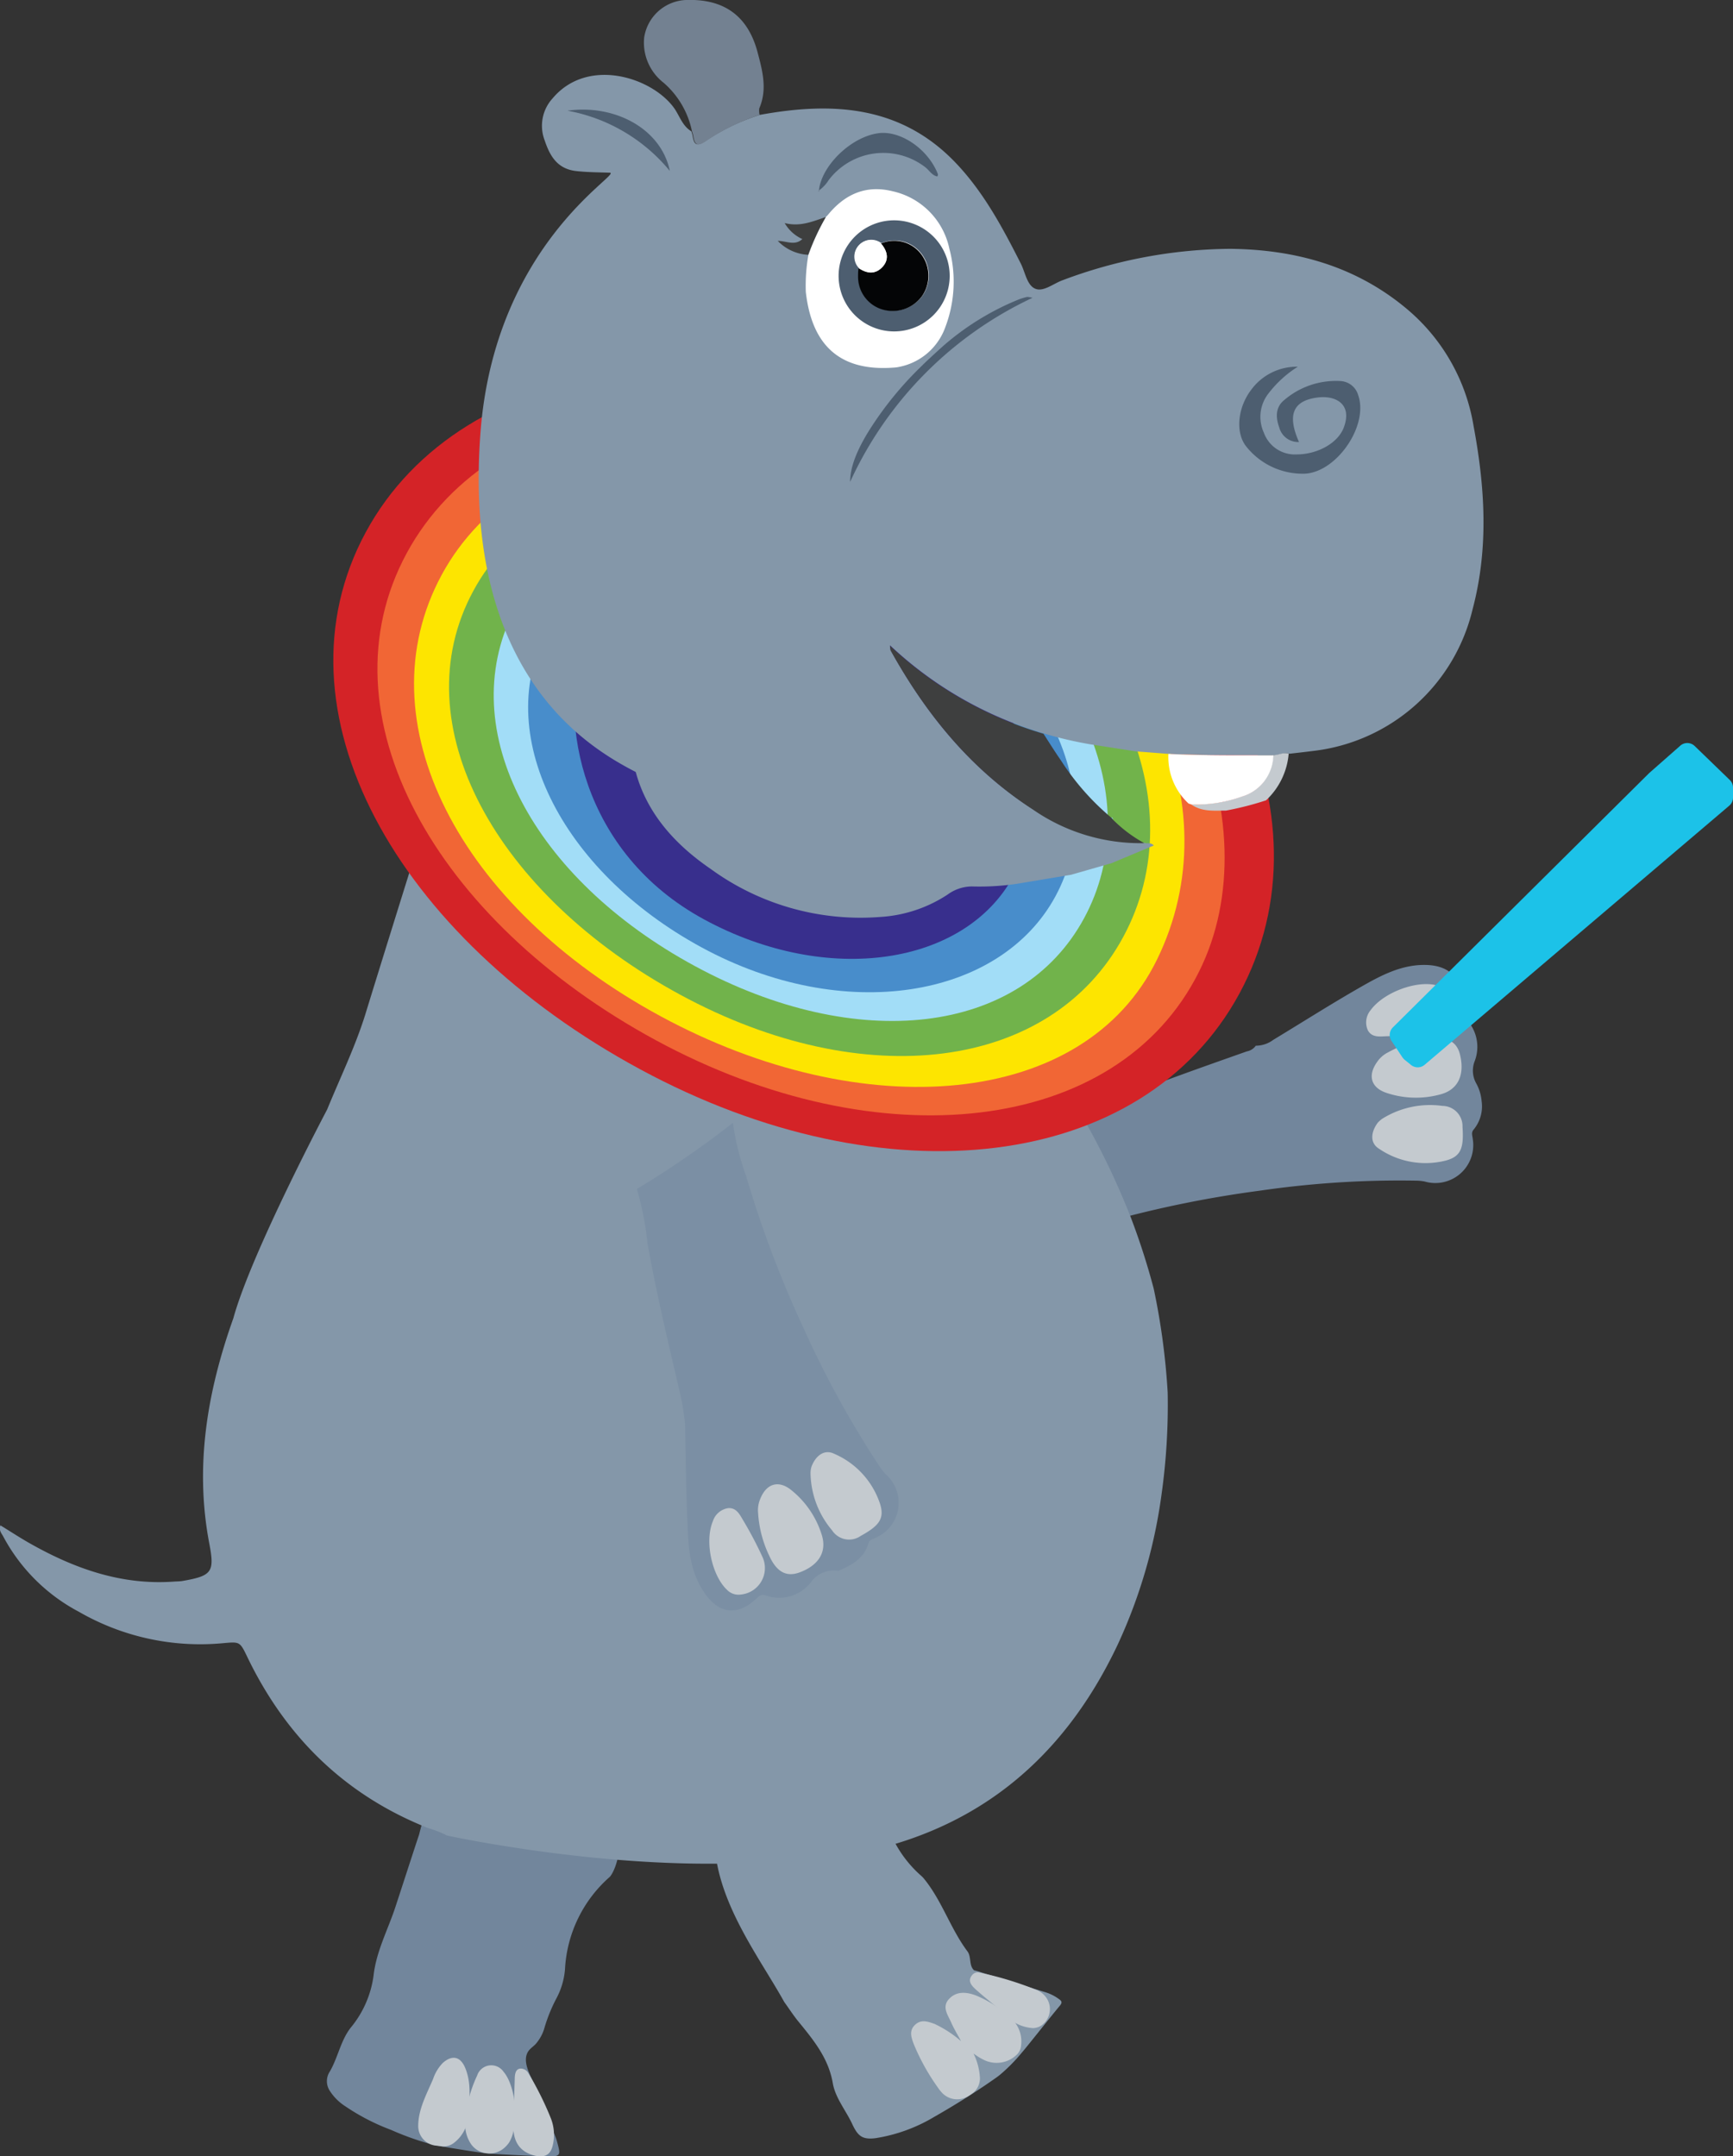 <svg xmlns="http://www.w3.org/2000/svg" viewBox="0 0 216.55 269.43">
  <rect x="0" y="0" width="216.55" height="269.43" fill="#333333" stroke="none"/>
  <defs>
    <style>
      .cls-1 {
        fill: #72869c;
      }

      .cls-2 {
        fill: #c4cacf;
      }

      .cls-3 {
        fill: #8497a9;
      }

      .cls-4 {
        fill: #7b8fa4;
      }

      .cls-5 {
        fill: #d42327;
      }

      .cls-6 {
        fill: #f16635;
      }

      .cls-7 {
        fill: #fde500;
      }

      .cls-8 {
        fill: #71b34b;
      }

      .cls-9 {
        fill: #a2ddf7;
      }

      .cls-10 {
        fill: #488dcb;
      }

      .cls-11 {
        fill: #382f8d;
      }

      .cls-12 {
        fill: #738191;
      }

      .cls-13 {
        fill: #4d5e70;
      }

      .cls-14 {
        fill: #83d2f3;
      }

      .cls-15 {
        fill: #fff;
      }

      .cls-16 {
        fill: #3e3f3f;
      }

      .cls-17 {
        fill: #040506;
      }

      .cls-18 {
        fill: #1cc2e8;
      }
    </style>
  </defs>
  <title>p11</title>
  <g id="character">
    <g>
      <g>
        <path class="cls-1" d="M69.55,267.39c-.09-.3-.22-.58-.33-.87a10.62,10.62,0,0,1-1.31,2.79C70.13,269.49,70.13,269.49,69.55,267.39Z"/>
        <path class="cls-1" d="M69.51,249.73a9.3,9.3,0,0,0,1.09-3.67,16.48,16.48,0,0,1,5.62-11.57c1.26-1.5,4.1-10.59-8.3-15.08-12-4.35-14.78,6.75-15.56,9.85-.35,1-3,9.21-3.14,9.57-.93,2.63-2.22,5.17-2.54,8a12.86,12.86,0,0,1-2.86,6.53c-1.25,1.6-1.59,3.72-2.6,5.46a2.19,2.19,0,0,0,0,2.44,6.41,6.41,0,0,0,1.95,1.93,26.8,26.8,0,0,0,5.68,2.93A35.22,35.22,0,0,0,54.18,268c.76.17,5.86,1,6.8,1.08,1.51.1,4.23.24,5.75.29a16.49,16.49,0,0,0,1.86,0c.54,0,1.32.23,1.16-.64a12,12,0,0,0-.55-2.14c-.76-2-1.47-4-2.33-5.95-.53-1.22-1.83-3.23-.72-4.51.31-.35.72-.58,1-1a5.05,5.05,0,0,0,.89-1.78A19.73,19.73,0,0,1,69.51,249.73Z"/>
        <path class="cls-2" d="M60.82,269.05a2.71,2.71,0,0,1-2-1.21c-1.14-1.76-.69-3.78-.2-5.77a16.41,16.41,0,0,1,1-2.73,1.86,1.86,0,0,1,3.3-.48c1.61,1.87,2,6.89.65,8.91a3.71,3.71,0,0,1-.57.62,2.76,2.76,0,0,1-2.15.66Z"/>
        <path class="cls-2" d="M54.31,268.07a2.45,2.45,0,0,1-2.05-2.43c0-2.09,1.06-4,1.86-5.88a5.29,5.29,0,0,1,1.21-2c1.13-1,2.18-.86,2.8.62.79,1.89.53,3.87.38,5.85a4.55,4.55,0,0,1-1.87,3.58,2.11,2.11,0,0,1-1.62.35Z"/>
        <path class="cls-2" d="M66.58,269.28c-1.83-.56-2.46-1.92-2.43-3.7s.11-3.85.17-5.78c0-.75.16-1.39.84-1.33A1.11,1.11,0,0,1,66,259a39.47,39.47,0,0,1,2.85,5.72,5.65,5.65,0,0,1,.25,3.2C68.9,268.91,68.41,269.79,66.58,269.28Z"/>
      </g>
      <g>
        <path class="cls-1" d="M137.54,138.16c6-2.47,12.14-4.63,18.26-6.79a1.77,1.77,0,0,0,1.12-.71,3.64,3.64,0,0,0,2.18-.73c3.62-2.19,7.2-4.47,10.87-6.57,2.55-1.46,5.18-2.88,8.27-2.79s4.71,1.92,4.12,5.07c-.08.47-.19.81.29,1.2a5,5,0,0,1,1.63,5.73,3.25,3.25,0,0,0,.18,2.79,5.56,5.56,0,0,1,.68,2.24,4.55,4.55,0,0,1-1,3.54c-.33.38-.15.76-.11,1.17a4.74,4.74,0,0,1-6,5.32,5.88,5.88,0,0,0-1.11-.11,120.7,120.7,0,0,0-19.47,1.25A138.5,138.5,0,0,0,137.19,153a34.57,34.57,0,0,0-6.48,2.19,120.65,120.65,0,0,0,.46-14.6A38.93,38.93,0,0,0,137.54,138.16Z"/>
        <path class="cls-2" d="M172.16,140.28c-.93,1.27-.94,2.57.14,3.24a10.3,10.3,0,0,0,8.4,1.48c1.85-.51,2.23-1.55,2.05-4.19a2.53,2.53,0,0,0-2.51-2.63,11.26,11.26,0,0,0-7.54,1.62A3.77,3.77,0,0,0,172.16,140.28Z"/>
        <path class="cls-2" d="M172.08,132.69c-1.22,1.71-.75,3.22,1.16,3.86a11.56,11.56,0,0,0,6.79.18c2.11-.57,3-2.34,2.44-4.82-.37-1.76-1.61-2.43-3.83-2.1a14.57,14.57,0,0,0-5.21,1.69A3.6,3.6,0,0,0,172.08,132.69Z"/>
        <path class="cls-2" d="M171.26,126.23a2.38,2.38,0,0,0-.34,2.5c.49.9,1.41.79,2.2.75a47.65,47.65,0,0,0,5.35-.45,3.31,3.31,0,0,0,2.4-4.76,2,2,0,0,0-1.43-1.17C177,122.48,172.87,124,171.26,126.23Z"/>
      </g>
      <path class="cls-1" d="M72.43,246.12h0v0Z"/>
      <g>
        <path class="cls-3" d="M89.29,228.66c-.41,8.19,5.42,15.55,8.71,21.49.6.83,1.12,1.64,1.72,2.38,1.9,2.33,3.79,4.59,4.34,7.74.31,1.85,1.62,3.39,2.42,5.1.71,1.53,1.27,2,2.93,1.79a20.42,20.42,0,0,0,7.31-2.65c2.4-1.37,4.74-2.82,7-4.38.48-.34,1-.67,1.42-1.05a20.83,20.83,0,0,0,2.46-2.51c.67-.75,3.92-4.89,4.82-5.94.12-.15.26-.33.21-.52a.55.55,0,0,0-.19-.24,5.69,5.69,0,0,0-2-1l-7.72-2.39a9.44,9.44,0,0,0-1-.29c-.68-.62-.31-1.67-.83-2.37-2.16-2.88-3.21-6.43-5.54-9.21h0l-.25-.24a14.73,14.73,0,0,1-5-11.34,6.6,6.6,0,0,0-1.93-4.69c-1.39-1.46-2.57-3.14-4.42-4.1a1.31,1.31,0,0,1-.63-1.42S90.22,210.08,89.29,228.66Z"/>
        <path class="cls-2" d="M121,261.9a2.61,2.61,0,0,1-3.19-.31,4.76,4.76,0,0,1-.62-.76,27,27,0,0,1-3-5.4c-.3-.8-.64-1.68.14-2.42s1.6-.42,2.44-.13a14.3,14.3,0,0,1,3.32,2.16c-.33-.63-.84-1.46-1.19-2.24-.43-1-1.24-2-.34-3s2.11-.93,3.29-.51a13.78,13.78,0,0,1,4.28,2.72,3.86,3.86,0,0,1,1.45,3.62,1.71,1.71,0,0,1-.43,1l0,0a3.61,3.61,0,0,1-4.08.81,6.76,6.76,0,0,1-1.1-.63l-.32-.22a7.86,7.86,0,0,1,.8,3.08,2.34,2.34,0,0,1-.9,1.86A5.58,5.58,0,0,1,121,261.9Z"/>
        <path class="cls-2" d="M129.07,253.41a5.33,5.33,0,0,1-3.59-1.75c-1-1-2.15-1.84-3.21-2.78-.72-.63-1.52-1.27-.76-2.14a.89.89,0,0,1,.82-.28,41.45,41.45,0,0,1,7.19,2.18,2.74,2.74,0,0,1,1.34,1.15h0a2.5,2.5,0,0,1-.76,3.31A2,2,0,0,1,129.07,253.41Z"/>
      </g>
      <path class="cls-3" d="M145.91,174a86.76,86.76,0,0,0-1.75-13,87.68,87.68,0,0,0-2.83-8.81,93.58,93.58,0,0,0-5.54-11.72c-.19-.33-.45-1.25-.56-1.34a71.91,71.91,0,0,1-11.17,2.41,71.32,71.32,0,0,1-16.13,0c-8.93-1-16.54-6.26-24.63-9.84l-20.75-13a82.88,82.88,0,0,1-10.83-11.48c-1.76,5.61-4.37,14-6.11,19.65-1.26,4-3.13,7.85-4.73,11.76,0,0-9.48,17.91-11.72,26.08-3.26,9.15-4.86,18.48-3,28.19.68,3.54.31,4-3.36,4.64-.36.06-.73.05-1.1.08-6.65.47-12.6-1.7-18.25-4.94-1.14-.66-2.24-1.38-3.4-2.09-.22.65.15,1,.35,1.38a22.73,22.73,0,0,0,9.46,9.42,30.35,30.35,0,0,0,17.93,3.93c2.16-.19,2.17-.25,3.1,1.69,4.81,10,12.22,17.29,22.62,21.41a13.88,13.88,0,0,1,2.1.8l.18.11s19.53,4.29,37.77,3.42c.92,0,1.84,0,2.76,0,2.94-.18,5.88-.35,8.79-.82,16.27-2.61,27.59-11.7,34.56-26.45a65.22,65.22,0,0,0,5.47-18.74A80.44,80.44,0,0,0,145.91,174Z"/>
      <g>
        <path class="cls-4" d="M79.58,148.56a120,120,0,0,0,12-8.26,33.6,33.6,0,0,0,1.65,6.64,138.31,138.31,0,0,0,7.33,19.34,122.74,122.74,0,0,0,9.45,17.1,6.25,6.25,0,0,0,.69.85,4.74,4.74,0,0,1-1.27,7.9c-.37.19-.79.24-.92.72-.54,1.9-2.1,2.7-3.72,3.42a3.53,3.53,0,0,0-3.41,1.36,5,5,0,0,1-5.71,1.71c-.58-.19-.81.08-1.16.41-2.34,2.19-4.67,1.93-6.49-.74s-2-5.54-2.1-8.48c-.21-4.22-.22-8.46-.33-12.69a31.34,31.34,0,0,0-.57-3.56c-1.47-6.32-3-12.64-4.12-19A38.26,38.26,0,0,0,79.58,148.56Z"/>
        <path class="cls-2" d="M101.4,183.26c.56-1.47,1.66-2.17,2.8-1.63a10.33,10.33,0,0,1,5.77,6.28c.57,1.83-.09,2.72-2.42,4a2.53,2.53,0,0,1-3.57-.69,11.33,11.33,0,0,1-2.7-7.22A2.94,2.94,0,0,1,101.4,183.26Z"/>
        <path class="cls-2" d="M95,187.28c.78-1.95,2.31-2.36,3.87-1.1a11.54,11.54,0,0,1,3.82,5.62c.65,2.09-.37,3.77-2.75,4.66-1.68.63-2.91-.05-3.83-2.1a14.35,14.35,0,0,1-1.38-5.3A3.66,3.66,0,0,1,95,187.28Z"/>
        <path class="cls-2" d="M89.08,190.07A2.37,2.37,0,0,1,91,188.44c1-.07,1.42.77,1.82,1.45a47.77,47.77,0,0,1,2.5,4.75,3.32,3.32,0,0,1-2.71,4.59,2,2,0,0,1-1.76-.58C89,196.93,88,192.64,89.08,190.07Z"/>
      </g>
      <g>
        <path class="cls-5" d="M45.7,66.51c12-22.19,46.09-27.14,76.71-10.57s44.48,46,32.47,68.19S110.64,150.18,80,133.61,33.69,88.71,45.7,66.51Z"/>
        <path class="cls-6" d="M50.82,69.12C61.72,49,92.62,44.5,120.39,59.53S159,103,149.84,121.38C139.64,141.87,109.72,145,82,130S39.92,89.25,50.82,69.12Z"/>
        <path class="cls-7" d="M55.19,71.83c9.9-18.28,38-22.36,63.19-8.71s35.63,37.51,26.19,56.79c-9.14,18.66-36.77,20.73-62,7.08S45.3,90.11,55.19,71.83Z"/>
        <path class="cls-8" d="M59.14,73.84c9-16.69,34.66-20.41,57.68-8s32.56,34.55,23.53,51.24S108,136.75,85,124.29,50.11,90.53,59.14,73.84Z"/>
        <path class="cls-9" d="M64.17,76.4c8.54-17.06,30.45-17.93,50.67-7s28.56,30.66,20.63,45.32-28.4,16.94-48.62,6S56.71,91.31,64.17,76.4Z"/>
        <path class="cls-10" d="M68.42,78.69c7-12.85,26.93-15.72,44.65-6.13S138.83,99.19,131.88,112s-26.48,16-44.2,6.38S61.46,91.54,68.42,78.69Z"/>
        <path class="cls-11" d="M72.79,80.78C76.65,68.7,96,67.1,111.45,75.46s21.25,22.81,15.19,34S103.41,123.24,88,114.89,69.83,90,72.79,80.78Z"/>
      </g>
      <g>
        <path class="cls-3" d="M94.92,14.36c9.09-1.67,17.69-1.2,24.56,6.05,3.46,3.65,5.81,8.05,8.07,12.51.56,1.1.77,2.71,1.8,3.15s2.29-.65,3.44-1.06a60.58,60.58,0,0,1,20.94-3.92c8.18.09,15.75,2.17,22.16,7.59a24.21,24.21,0,0,1,8.25,14.59c1.43,7.65,1.89,15.25-.13,22.86A23.22,23.22,0,0,1,164,93.84c-1,.13-1.92.23-2.88.34-.68-.2-1.3.18-1.95.19-4.38,0-8.75,0-13.12-.17l-4.13-.32L136.24,93a49.15,49.15,0,0,1-5.85-1.37,47.61,47.61,0,0,1-19.18-11,3.54,3.54,0,0,0,.08.6c4.43,8,10,14.89,17.78,19.87a23.57,23.57,0,0,0,13.92,4.2c.32.16.78-.09,1.19.34l-5.28,2.21-5.06,1.45-6.65,1.11a31.73,31.73,0,0,1-5.76.35,5.18,5.18,0,0,0-3,1,17.14,17.14,0,0,1-8.41,2.81,31.81,31.81,0,0,1-21.22-6c-4.38-3-7.94-6.87-9.36-12.11-5.79-3-21.65-12.11-19.41-42.3,1.76-23.8,17.85-32.51,16.16-32.58-1.38-.05-2.75-.05-4.13-.2-2.41-.25-3.34-1.87-4-3.84a5.08,5.08,0,0,1,1-5.26c4.39-5.21,12.49-2.62,15.23,1.3.67,1,1,2.16,2.1,2.83a5.08,5.08,0,0,1,.15.52c.17,1.13.49,1.45,1.62.68A26.37,26.37,0,0,1,94.92,14.36Z"/>
        <path class="cls-12" d="M94.92,14.36a26.37,26.37,0,0,0-6.68,3.26c-1.13.77-1.45.45-1.62-.68a5.08,5.08,0,0,0-.15-.52,10.91,10.91,0,0,0-3.56-6.09,6.35,6.35,0,0,1-2.42-5.61A5.51,5.51,0,0,1,85.69,0c4.79-.18,7.81,2,9,6.63.6,2.26,1.2,4.56.19,6.9A2.05,2.05,0,0,0,94.92,14.36Z"/>
        <path class="cls-13" d="M83.7,21.36a21.58,21.58,0,0,0-12.79-7.53C76.88,13,82.63,16.12,83.7,21.36Z"/>
        <path class="cls-2" d="M158.2,100a38.4,38.4,0,0,1-5,1.28c-1.5,0-3,.18-4.36-.77a17.15,17.15,0,0,0,6.35-1,5.5,5.5,0,0,0,3.89-5.15c.65,0,1.27-.39,1.95-.19A9,9,0,0,1,158.2,100Z"/>
        <path class="cls-14" d="M139.07,102.41l-.21-.28C139.06,102.13,139.06,102.27,139.07,102.41Z"/>
        <path class="cls-15" d="M103.41,26.9c2.12-2.62,4.78-3.84,8.14-3a9.3,9.3,0,0,1,7.08,7.18,16,16,0,0,1-.5,9.78,7.7,7.7,0,0,1-5.87,5,4,4,0,0,1-.57.07c-7,.53-10.28-3.06-11-9.46a22.11,22.11,0,0,1,.33-4.66,28.9,28.9,0,0,1,2.19-4.72h0Z"/>
        <path class="cls-16" d="M139.07,102.41a17,17,0,0,0,3.92,2.94,23.57,23.57,0,0,1-13.92-4.2c-7.73-5-13.35-11.9-17.78-19.87a3.54,3.54,0,0,1-.08-.6,47.61,47.61,0,0,0,19.18,11c.72,1.11,1.42,2.24,2.18,3.33a31.5,31.5,0,0,0,6.31,7.17l0,0Z"/>
        <path class="cls-13" d="M162.17,45.82a14,14,0,0,0-3.64,3.31,4.73,4.73,0,0,0-.6,4.94A4.11,4.11,0,0,0,162,56.78c2.64,0,5.18-1.42,5.91-3.35,1.11-2.94-1-4-3.11-3.78-3.24.35-4,2.16-2.48,5.58a2.45,2.45,0,0,1-2.47-1.82c-.44-1.21-.51-2.52.63-3.43a9.93,9.93,0,0,1,7-2.37,2.44,2.44,0,0,1,2.24,1.78c1.35,3.88-2.9,9.92-7,9.8a9,9,0,0,1-7-3.41c-1.36-1.7-1.08-4.79.57-7A7.07,7.07,0,0,1,162.17,45.82Z"/>
        <path class="cls-15" d="M148.52,100.4A7.89,7.89,0,0,1,146,94.2c4.37.21,8.74.17,13.12.17a5.5,5.5,0,0,1-3.89,5.15,17.15,17.15,0,0,1-6.35,1Z"/>
        <path class="cls-13" d="M118.44,42.73a33.33,33.33,0,0,1,8.85-5.31,7.63,7.63,0,0,1,1.06-.32,3.49,3.49,0,0,1,.67.11,47,47,0,0,0-22.79,23c0-1.79.78-3.88,2.44-6.53a43.1,43.1,0,0,1,6.55-8C115.56,45.31,118,43.07,118.44,42.73Z"/>
        <path class="cls-13" d="M102.33,23.79c.33-3.1,4-6.67,7.4-7.14,2.8-.4,6.27,2,7.47,5.12,0,.06,0,.16-.08.28-.68-.14-1-.77-1.48-1.14a8.57,8.57,0,0,0-12.09,1.59,4.51,4.51,0,0,1-1.21,1.29Z"/>
        <path class="cls-16" d="M103.19,27.12A28.9,28.9,0,0,0,101,31.84a5.67,5.67,0,0,1-3.81-1.74c1.09,0,2.12.65,3.07-.23a4.85,4.85,0,0,1-2.21-2C100,28.37,101.58,27.65,103.19,27.12Z"/>
        <path class="cls-13" d="M102.34,23.79s0,.09,0,.12-.06,0-.09,0l.13-.14Z"/>
        <path class="cls-16" d="M103.41,26.9l-.26.23Z"/>
        <path class="cls-13" d="M104.79,34.46a6.94,6.94,0,1,1,6.91,6.95A6.94,6.94,0,0,1,104.79,34.46Zm2.54-1c0,.37-.07.74-.06,1.1a4.26,4.26,0,0,0,3,4.06,4.54,4.54,0,0,0,5-1.67,4.46,4.46,0,0,0-.13-5.25,4.21,4.21,0,0,0-5-1.31,2.07,2.07,0,0,0-2.76,3.07Z"/>
        <path class="cls-17" d="M110.09,30.43a4.21,4.21,0,0,1,5,1.31,4.46,4.46,0,0,1,.13,5.25,4.54,4.54,0,0,1-5,1.67,4.26,4.26,0,0,1-3-4.06c0-.36,0-.73.06-1.1,1,.66,2,.87,2.94-.13S110.88,31.37,110.09,30.43Z"/>
        <path class="cls-15" d="M110.09,30.43c.79.94,1.06,2,.18,2.94s-1.93.79-2.94.13a2.07,2.07,0,0,1,2.76-3.07Z"/>
      </g>
    </g>
    <path class="cls-18" d="M173.84,130l1.4,2.11a1.93,1.93,0,0,0,.27.3l.79.64a1.33,1.33,0,0,0,1.71,0l38.07-32.38a1.31,1.31,0,0,0,.47-1l0-1.28a1.31,1.31,0,0,0-.41-.94l-4.37-4.23a1.33,1.33,0,0,0-1.86,0l-3.84,3.38-32,31.75A1.34,1.34,0,0,0,173.84,130Z"/>
  </g>
</svg>
